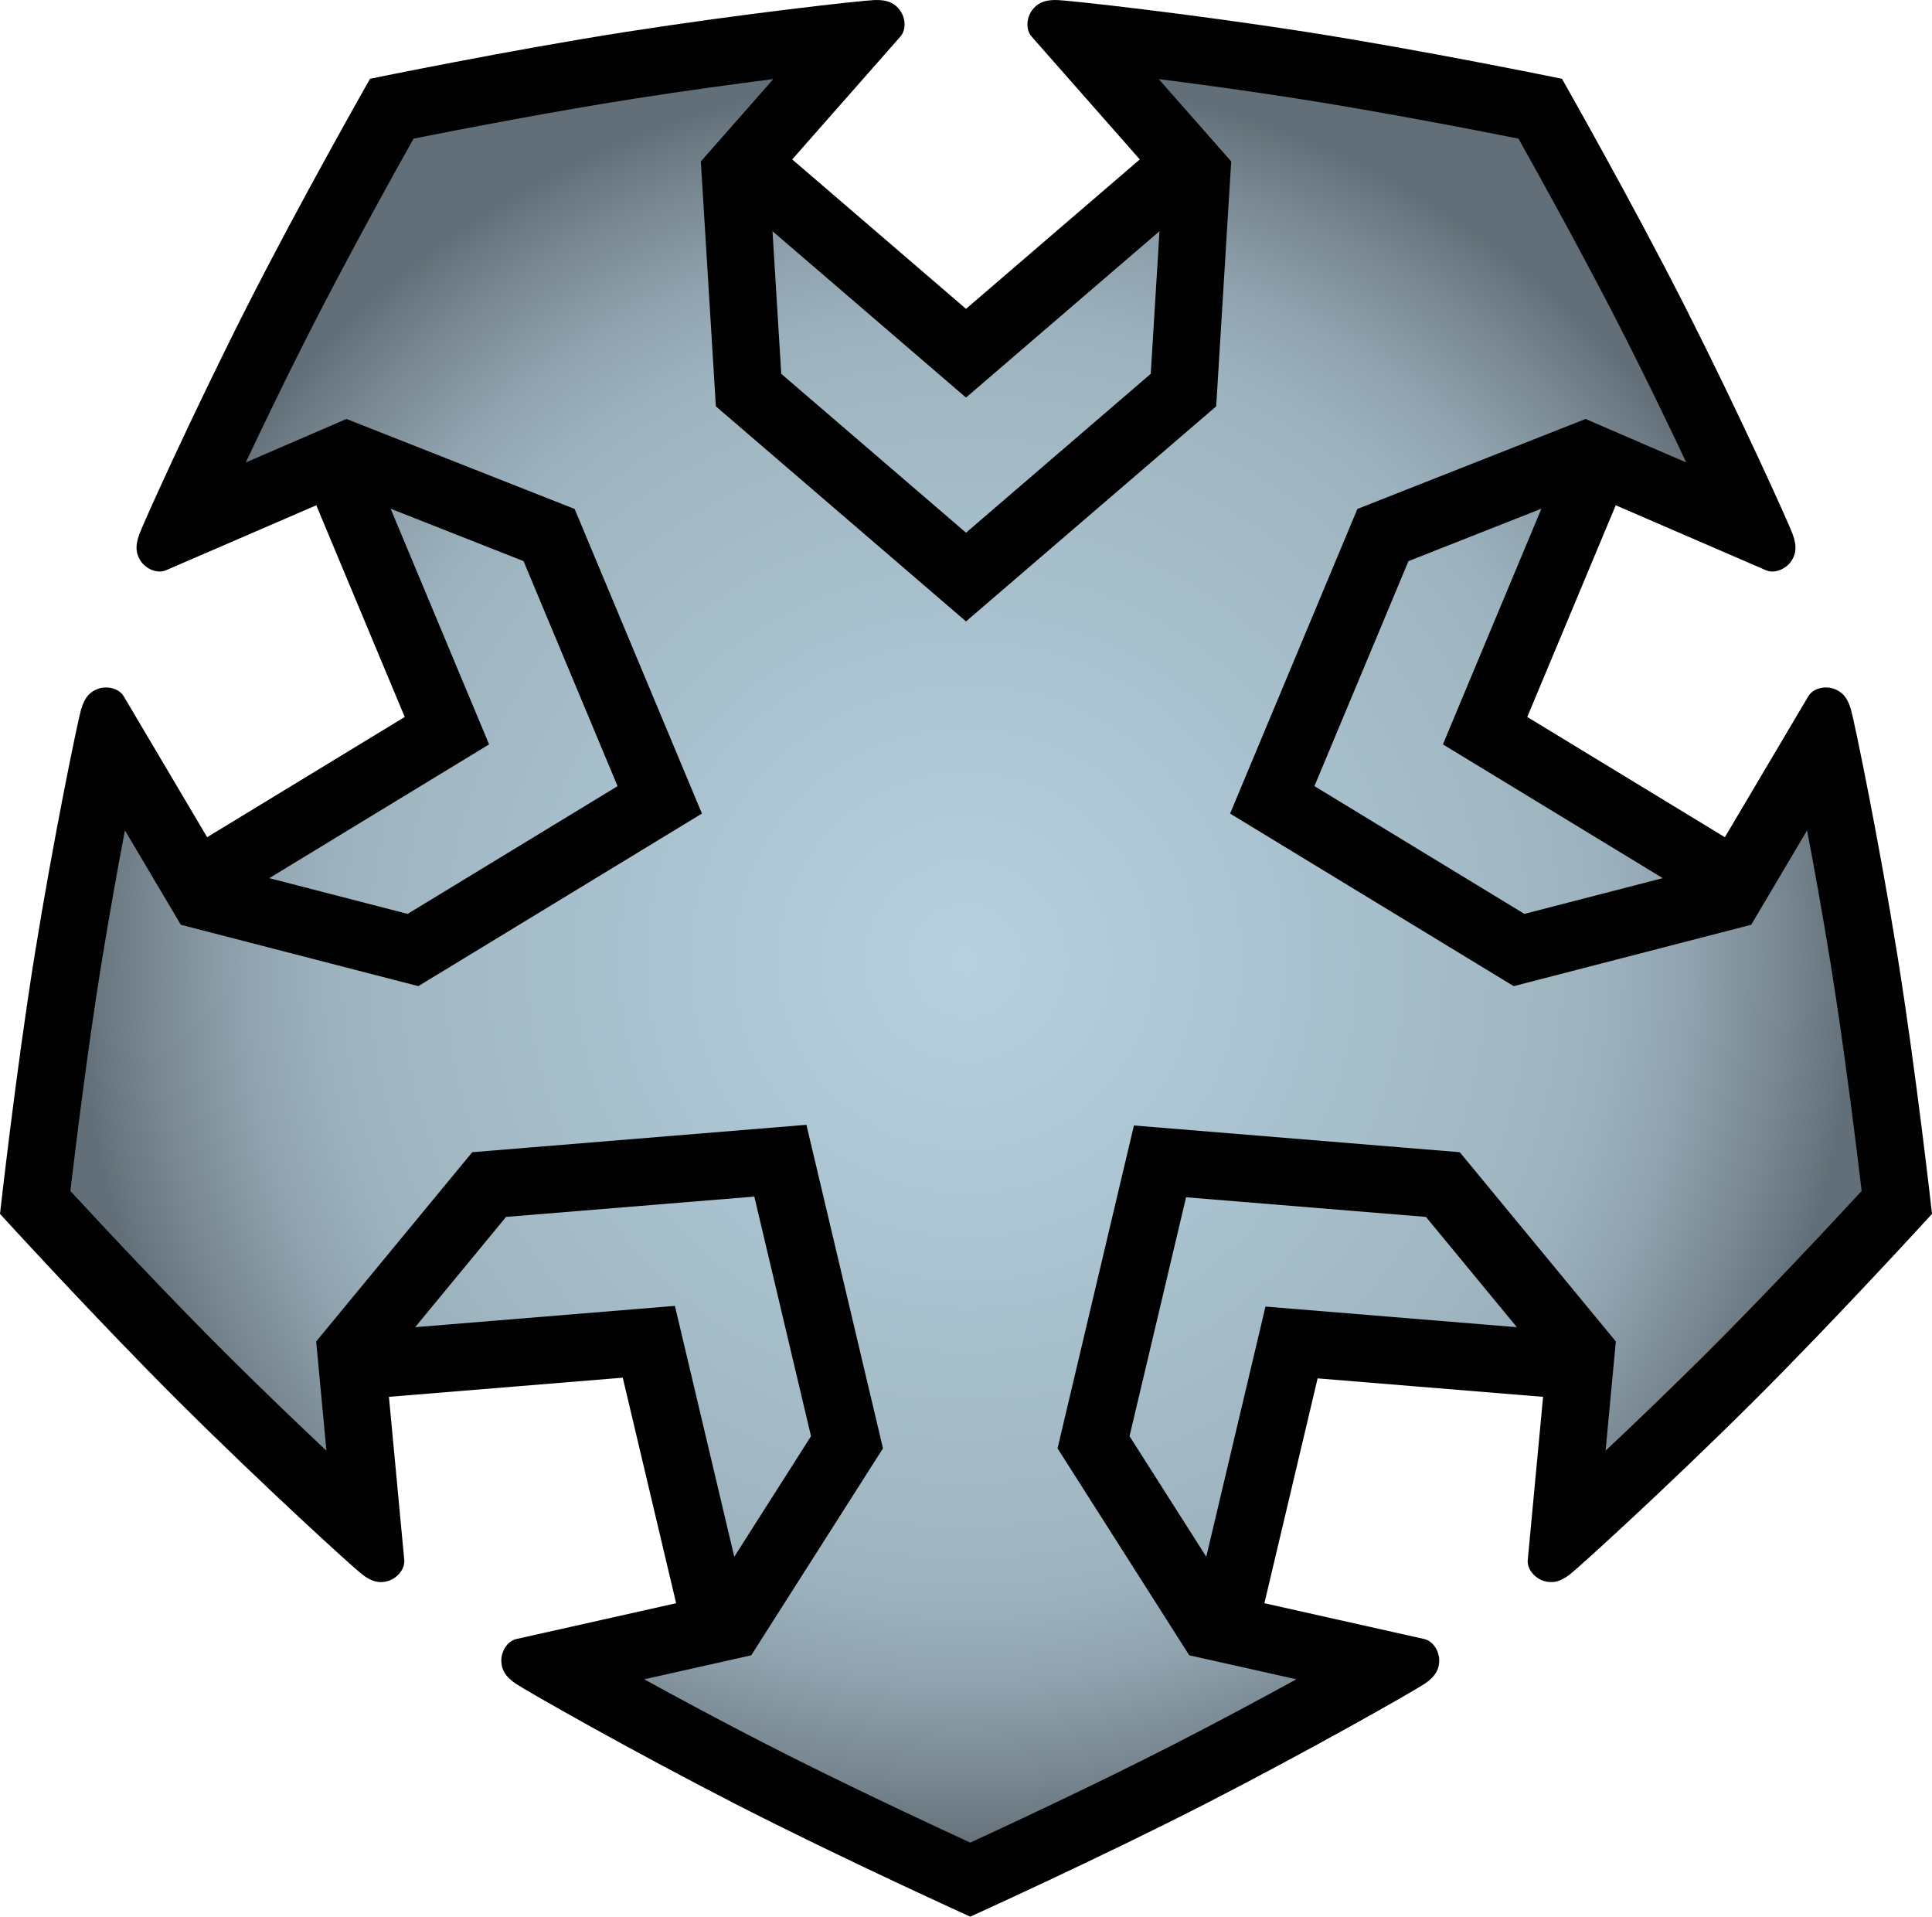 <?xml version="1.0" encoding="UTF-8" standalone="no"?>
<!-- Generator: Adobe Illustrator 15.1.0, SVG Export Plug-In . SVG Version: 6.00 Build 0)  -->

<svg
   version="1.1"
   id="Layer_1"
   x="0px"
   y="0px"
   width="150"
   height="148.773"
   viewBox="0 0 150 148.773"
   enable-background="new 0 0 150 149"
   xml:space="preserve"
   xmlns="http://www.w3.org/2000/svg"
   xmlns:svg="http://www.w3.org/2000/svg"><defs
   id="defs7" />
<g
   id="g7"
   transform="translate(-0.768,-0.333)">
	<g
   id="g1">
		<path
   fill="#010101"
   d="m 148.086,74.509 c -1.459,-9.059 -3.323,-18.075 -3.605,-19.083 -0.281,-1.006 -0.75,-1.441 -1.382,-1.646 -0.632,-0.207 -1.554,-0.047 -1.942,0.611 -0.388,0.658 -6.471,10.928 -6.471,10.928 l -15.341,-9.334 6.868,-16.431 c 0,0 10.957,4.733 11.658,5.039 0.699,0.305 1.537,-0.111 1.93,-0.647 0.391,-0.536 0.514,-1.165 0.15,-2.146 -0.365,-0.98 -4.156,-9.371 -8.301,-17.556 -4.145,-8.185 -9.611,-17.795 -9.611,-17.795 0,0 -10.83,-2.229 -19.896,-3.643 C 93.078,1.392 83.926,0.38 82.881,0.338 81.836,0.296 81.277,0.606 80.887,1.142 c -0.391,0.538 -0.525,1.465 -0.02,2.036 0.508,0.573 8.395,9.53 8.395,9.53 L 75.769,24.306 62.275,12.707 c 0,0 7.887,-8.958 8.394,-9.53 C 71.176,2.606 71.04,1.678 70.649,1.141 70.259,0.605 69.7,0.294 68.656,0.337 67.61,0.379 58.458,1.392 49.393,2.805 40.326,4.219 29.498,6.448 29.498,6.448 c 0,0 -5.468,9.609 -9.612,17.795 -4.144,8.186 -7.937,16.576 -8.3,17.556 -0.363,0.981 -0.24,1.61 0.15,2.146 0.391,0.536 1.23,0.952 1.931,0.647 0.7,-0.306 11.657,-5.039 11.657,-5.039 l 6.867,16.431 -15.341,9.334 c 0,0 -6.082,-10.27 -6.47,-10.928 C 9.992,53.732 9.07,53.573 8.438,53.78 7.807,53.985 7.338,54.42 7.057,55.426 6.774,56.434 4.91,65.45 3.451,74.509 1.994,83.568 0.768,94.556 0.768,94.556 c 0,0 7.449,8.169 13.954,14.641 6.504,6.472 13.313,12.671 14.133,13.32 0.82,0.648 1.455,0.725 2.086,0.52 0.631,-0.205 1.285,-0.874 1.212,-1.636 -0.073,-0.761 -1.188,-12.644 -1.188,-12.644 l 18.154,-1.486 4.144,17.506 c 0,0 -11.646,2.61 -12.392,2.776 -0.747,0.165 -1.182,0.994 -1.182,1.658 0,0.663 0.269,1.243 1.14,1.823 0.87,0.58 8.87,5.141 17.035,9.325 8.165,4.187 18.238,8.747 18.236,8.747 0,0 10.07,-4.561 18.236,-8.747 8.164,-4.185 16.164,-8.745 17.035,-9.325 0.871,-0.58 1.139,-1.16 1.139,-1.823 0,-0.664 -0.436,-1.493 -1.181,-1.658 -0.745,-0.166 -12.393,-2.776 -12.393,-2.776 l 4.132,-17.453 17.504,1.434 c 0,0 -1.115,11.883 -1.188,12.644 -0.074,0.762 0.58,1.431 1.211,1.636 0.631,0.205 1.266,0.129 2.086,-0.52 0.82,-0.649 7.629,-6.849 14.133,-13.32 6.506,-6.472 13.954,-14.641 13.954,-14.641 0,0 -1.225,-10.99 -2.682,-20.048 z"
   id="path1" />
	</g>
	<radialGradient
   id="SVGID_1_"
   cx="75.769"
   cy="74.917"
   r="68.994"
   gradientUnits="userSpaceOnUse">
		<stop
   offset="0"
   style="stop-color:#B7D1E1"
   id="stop1" />
		<stop
   offset="0.65"
   style="stop-color:#A0B7C2"
   id="stop2" />
		<stop
   offset="0.729"
   style="stop-color:#9BB1BD"
   id="stop3" />
		<stop
   offset="0.811"
   style="stop-color:#90A3AE"
   id="stop4" />
		<stop
   offset="0.895"
   style="stop-color:#7E8E99"
   id="stop5" />
		<stop
   offset="0.979"
   style="stop-color:#69767F"
   id="stop6" />
		<stop
   offset="1"
   style="stop-color:#626F78"
   id="stop7" />
	</radialGradient>
	<path
   fill="url(#SVGID_1_)"
   d="m 142.93,75.34 c -0.609,-3.783 -1.273,-7.471 -1.859,-10.553 -0.895,1.51 -3.523,5.95 -4.34,7.327 l -18.439,4.765 -22.02,-13.396 9.883,-23.644 17.719,-6.986 7.817,3.378 c -1.339,-2.837 -2.97,-6.212 -4.699,-9.63 -2.925,-5.776 -6.498,-12.236 -8.331,-15.507 C 114.985,10.363 107.737,8.961 101.34,7.964 97.555,7.375 93.841,6.867 90.73,6.471 c 1.16,1.317 4.57,5.19 5.629,6.393 L 95.193,31.873 75.769,48.568 56.347,31.873 55.18,12.864 c 1.058,-1.203 4.468,-5.076 5.628,-6.393 -3.111,0.396 -6.825,0.904 -10.611,1.493 -6.396,0.998 -13.645,2.399 -17.321,3.13 -1.833,3.271 -5.405,9.731 -8.33,15.507 -1.73,3.417 -3.361,6.792 -4.699,9.63 l 7.818,-3.378 17.718,6.986 9.882,23.644 -22.02,13.396 -18.439,-4.765 C 13.99,70.737 11.361,66.297 10.467,64.787 9.881,67.869 9.217,71.558 8.608,75.34 7.579,81.73 6.673,89.058 6.231,92.78 c 2.545,2.754 7.585,8.148 12.175,12.715 2.716,2.701 5.42,5.295 7.706,7.444 l -0.797,-8.479 12.118,-14.692 25.945,-2.126 5.945,25.113 -10.23,16.065 -8.31,1.861 c 2.75,1.511 6.053,3.283 9.461,5.03 5.761,2.953 12.45,6.079 15.856,7.649 3.404,-1.57 10.091,-4.696 15.852,-7.649 3.409,-1.747 6.713,-3.52 9.462,-5.03 -1.712,-0.382 -6.749,-1.512 -8.31,-1.861 l -10.229,-16.065 5.931,-25.061 25.297,2.073 12.119,14.692 -0.797,8.479 c 2.285,-2.149 4.988,-4.743 7.705,-7.444 4.59,-4.566 9.629,-9.961 12.176,-12.715 -0.443,-3.721 -1.347,-11.049 -2.376,-17.439 z m -83.598,17.874 4.403,18.598 -5.958,9.358 -4.609,-19.472 -20.168,1.653 7.059,-8.56 z m 59.205,10.137 -19.518,-1.6 -4.596,19.419 -5.958,-9.358 4.39,-18.545 18.623,1.524 z m 11.324,-34.855 -10.74,2.774 -16.301,-9.917 7.301,-17.465 10.32,-4.069 -7.646,18.294 z M 32.416,71.27 21.676,68.496 38.741,58.113 31.095,39.819 41.416,43.888 48.715,61.355 Z M 60.744,18.278 75.768,31.194 90.791,18.278 90.11,29.351 75.769,41.682 61.425,29.351 Z"
   id="path7"
   style="fill:url(#SVGID_1_)" />
</g>
</svg>
